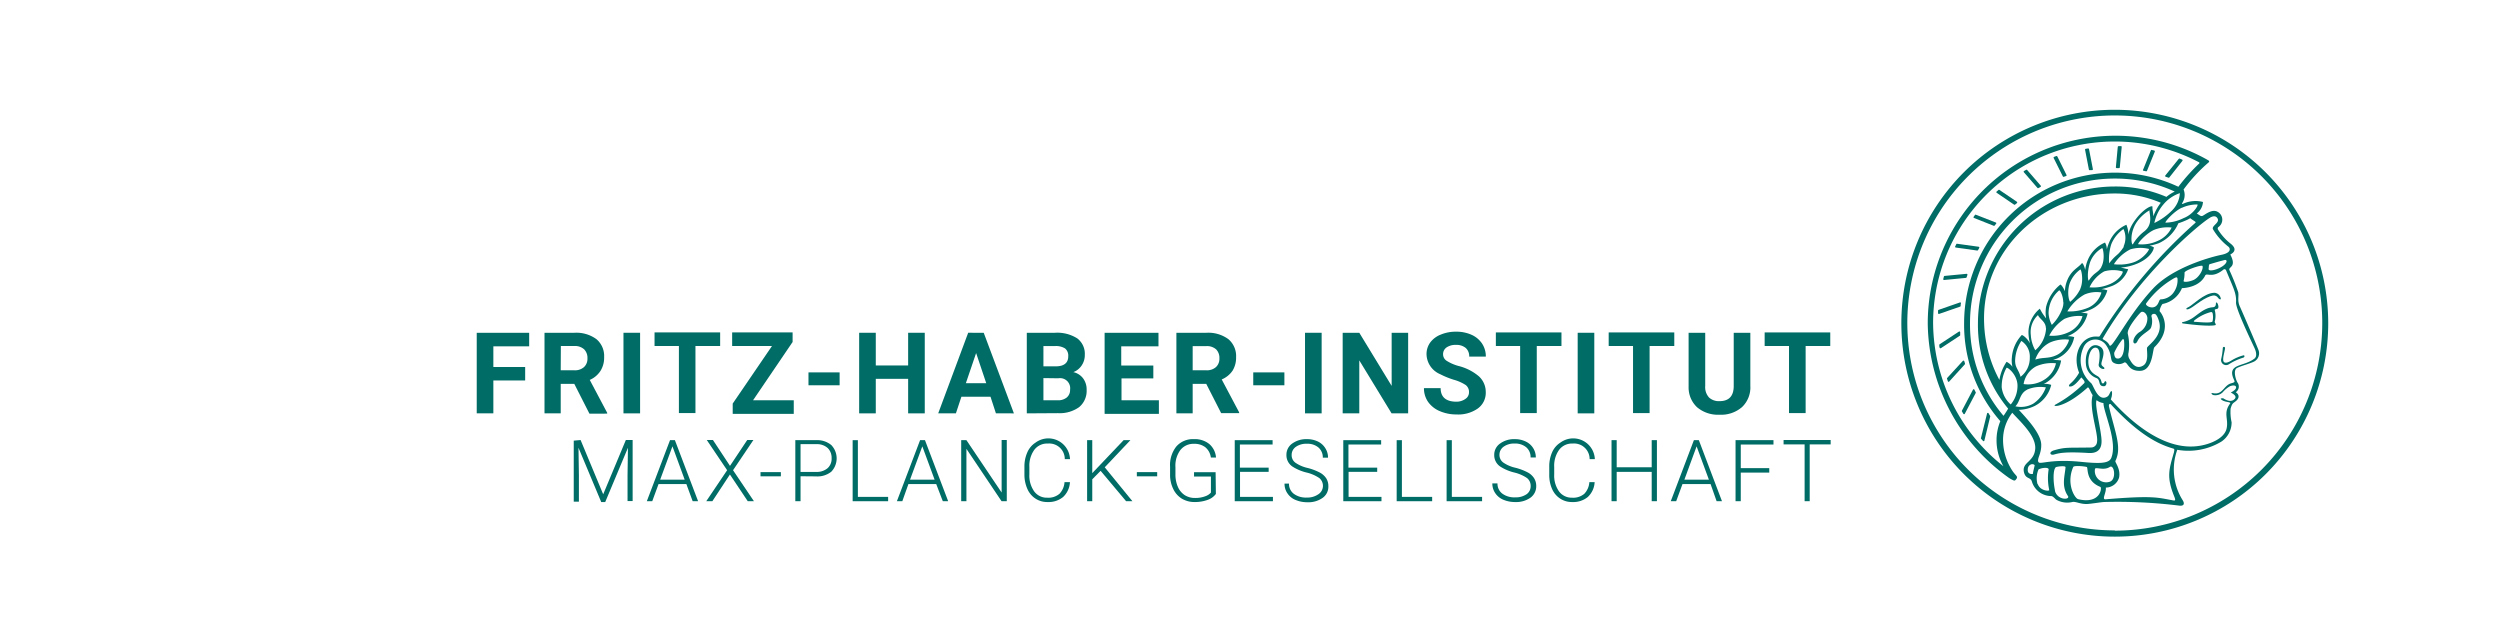 <svg xmlns="http://www.w3.org/2000/svg" viewBox="0 0 368.5 94.96"><defs><style>.cls-1{fill:#006c66;}.cls-2{fill:none;}</style></defs><g id="MPG_Minerva"><path class="cls-1" d="M311.72,16.18a31.46,31.46,0,1,0,31.46,31.46A31.5,31.5,0,0,0,311.72,16.18Zm0,62A30.58,30.58,0,1,1,342.3,47.64,30.62,30.62,0,0,1,311.72,78.22Z"/><path class="cls-1" d="M330.18,45.23c-.44-.91-.14-1.5-.27-2.17a33,33,0,0,0-1.29-3.23c-.22-.53,1.13-.4.13-2.3,0-.06,1.39-.58,0-1.65a8,8,0,0,1-1.79-2,.32.32,0,0,1,0-.39,1.32,1.32,0,0,0-.05-2.25c-.62-.38-1.34,0-2,.43-.22.14-.33.23-.56.14a5.09,5.09,0,0,1-.54-.35,2.31,2.31,0,0,0,.91-1.69,4.34,4.34,0,0,0-3,.3l-.11-.07a2.16,2.16,0,0,0,.25-2.07h0a24.33,24.33,0,0,1,3.7-4l0,0c.08-.08.11-.17,0-.26l-.32-.19a27.67,27.67,0,0,0-41.09,24.19,28.29,28.29,0,0,0,11.8,22.65,4.16,4.16,0,0,0,.83.48.25.25,0,0,0,.32-.06l.11-.14a.4.4,0,0,0,.1-.25c0-.2-.29-.38-.64-.89a8.31,8.31,0,0,1-1.42-4.54,6.53,6.53,0,0,1,1.36-4.08C297.63,62,300,64.07,300,66c-.06,2.16-2.08,2.06-1.65,3.68.28,1,1,.6,1.17,1.37a3,3,0,0,0,2.81,2.07c.19,0,.35.13.72.51a3.22,3.22,0,0,0,2.43.36c.56-.1,1.26.41,2.42.28,1.45-.16,1.82-.27,2.44-.28a74.46,74.46,0,0,1,10.81.53c.7.11.92-.2.6-.75a8.53,8.53,0,0,1-.82-7.47,9.43,9.43,0,0,0,6.49-1.2,3.4,3.4,0,0,0,1.52-2.85,6.92,6.92,0,0,1-.15-2c.22-.82.38-.8.61-1,1.09-.76.3-1.37.14-1.43a1,1,0,0,0,.31-1.37c-.2-.21-.79-1.87-.11-2.21s1.57-.53,2.42-.9a1.37,1.37,0,0,0,.71-1.82C332.46,50.45,330.25,45.37,330.18,45.23ZM299.65,69.85c-.21.05-.89.07-.74-.82.1-.55.69-.78,1-.47C299.84,69,299.69,69.41,299.65,69.85Zm26.07-37.74c.36-.23.74-.32,1-.1.78.78-.85,1.22-.51,1.81a9.13,9.13,0,0,0,2.23,2.52c.37.29.43.93-1,1.22s-7.08,1.79-10.06,4.95c-3.74,4-6.12,9.09-6.44,8.39s-1.08-.83-1-1C315.33,40.62,323.74,33.35,325.72,32.11Zm2.46,6.5c-.31.88-2.74,1.66-2.63,1,.05-.28,0-.64.19-.68s1-.31,2.24-.62C328.1,38.32,328.26,38.39,328.18,38.61ZM322,40.21c-.06-.36,2.56-1.24,2.65-1,.17.48-.54,1.77-1.42,2.1s-1.41.25-1.37.11A4.38,4.38,0,0,0,322,40.21Zm-6.09,13.67c-1.2.73-1.85-.68-2-.92a1.24,1.24,0,0,1-.16-1,7.28,7.28,0,0,0-.12-2.79c-.12-.79,1.52-2.75,1.89-3.1s.94.18,1,.76A2.35,2.35,0,0,1,315.28,49c-.77.58-.92,1.33-.77,1.53s.4.08.55-.24c.47-1,1.81-1.5,2-2a2.66,2.66,0,0,0,.06-1.67c0-.3.26-.38.48-.35s.41.43.55.81c.87,2.25-1.31,3.61-1.66,4.14C316.35,51.47,316.85,53.3,315.91,53.88Zm1.82-8.72c-.64.43-1.58-.16-1.39-.43a13.12,13.12,0,0,1,3.44-3.3c1-.64,1.14-.68,1.19-.32a3.12,3.12,0,0,1-.78,2.25,2.49,2.49,0,0,1-1.73.77C318.22,44.18,318.23,44.82,317.73,45.16ZM312,52.83c-.3-.06-.41-.64-.35-.87a9,9,0,0,1,1.2-1.93c.07-.09.22,0,.23.1C313.21,51.35,313,53.07,312,52.83Zm9.64-22.21a5.28,5.28,0,0,1,2.24-.48c.25,0-.54,1.44-2,2a6.32,6.32,0,0,1-2.67.68C319,32.77,320.45,31.14,321.6,30.62Zm-25,23.45a2.41,2.41,0,0,0-.87-.74A6.68,6.68,0,0,0,294.71,56a19,19,0,0,1-2.25-8.36c-.41-10.61,8.47-19.15,19.31-19.12a17.23,17.23,0,0,1,6.73,1.37,7.6,7.6,0,0,0-1.1,2c0-.57-.17-1-.12-1.38s-1.54.27-2.93,2.47a5.31,5.31,0,0,0-.64,1.61,3.43,3.43,0,0,0-.28-1.46,4.81,4.81,0,0,0-2.55,2.62,5.86,5.86,0,0,0-.33,1,2.09,2.09,0,0,0-.27-1,4.8,4.8,0,0,0-2.58,2.68,5.09,5.09,0,0,0-.34,1.37c-.15-.69-.41-1.11-.5-1-.57.73-1.69,1.05-2.28,2.88a4.43,4.43,0,0,0-.21,1.26c-.24-.62-.59-1-.67-1a6.14,6.14,0,0,0-2.1,3.26,4.93,4.93,0,0,0,0,1.73,7.91,7.91,0,0,1-.93-1.43A4.58,4.58,0,0,0,299,48.78a6.47,6.47,0,0,0,.22,1.83c-.47-.87-1.15-1.27-1.22-1.22a5.46,5.46,0,0,0-1.45,3.3A3.91,3.91,0,0,0,296.64,54.07Zm22.2-23.88a5.39,5.39,0,0,1,2.47-1.72,3.86,3.86,0,0,1-1.18,2.58,9.44,9.44,0,0,1-2.58,1.82A6,6,0,0,1,318.84,30.19Zm-2.77,3.91a6.47,6.47,0,0,0-1.68,1.9c-.17.27-.57-1.49.51-3.18A5.84,5.84,0,0,1,316.84,31C316.75,31.4,317.48,33,316.07,34.1Zm-3,2.25c-1,1.51-1.07,1-2.18,2.47a7.31,7.31,0,0,1,.31-2.81A5,5,0,0,1,313,33.76,3.06,3.06,0,0,1,313,36.35Zm-3.32,3c-.52.91-1,.7-1.86,2-.1.14-.33-1.07.19-2.7a4,4,0,0,1,1.77-2.08C310,36.54,310.34,38.29,309.72,39.37Zm-3.09,3.2a5.79,5.79,0,0,1-1.49,1.92c-.1.12-.57-1.1-.12-2.64a4.4,4.4,0,0,1,1.58-2.1C306.76,39.58,307.19,41.34,306.63,42.57Zm-2.51,2a2.74,2.74,0,0,1-.15.9,6.52,6.52,0,0,1-1.56,2.44,4.06,4.06,0,0,1-.48-1.76,4.46,4.46,0,0,1,1.56-3.33C303.72,42.79,304.12,43.74,304.12,44.55Zm-2.56,3.84A4.56,4.56,0,0,1,300,51.63a5.16,5.16,0,0,1-.66-2.27,3.43,3.43,0,0,1,1.06-2.92C300.6,47,301.57,47.41,301.56,48.39Zm-3.62,1.88a2.74,2.74,0,0,1,1.22,2.45,3.46,3.46,0,0,1-1.36,2.82c-.28-1.09-.81-1.31-.8-2.4A5.49,5.49,0,0,1,297.94,50.27ZM300.12,54a5.76,5.76,0,0,1,2.93-.45A3.81,3.81,0,0,1,301.28,56a4.46,4.46,0,0,1-3,.61A3.62,3.62,0,0,1,300.12,54ZM300,53a4.45,4.45,0,0,1,2.13-2.5h0a5.53,5.53,0,0,1,2.8-.44c.16.06-.51,1.67-1.74,2.26S301.26,52.61,300,53Zm2.06-3.53A6.47,6.47,0,0,1,304.3,47a5.32,5.32,0,0,1,2.66-.4,3.72,3.72,0,0,1-1.86,2.28A5.56,5.56,0,0,1,302.07,49.48Zm2.67-3.58a7,7,0,0,1,2.51-2.47,4.5,4.5,0,0,1,2.51-.31,3.47,3.47,0,0,1-1.93,2.24A7.1,7.1,0,0,1,304.74,45.9ZM308,42.35A5.13,5.13,0,0,1,310.17,40a4.88,4.88,0,0,1,2.66,0c.28,0-.4,1.35-2,1.94A6.06,6.06,0,0,1,308,42.35Zm3.59-3.41A6.22,6.22,0,0,1,314,36.76a5.18,5.18,0,0,1,2.74-.07c.16.06-.82,1.52-2.32,2A6.62,6.62,0,0,1,311.54,38.94ZM315.18,36c-.16-.11,1.27-1.71,2.44-2.16a5.37,5.37,0,0,1,2.48-.3,4,4,0,0,1-2.13,2A5.51,5.51,0,0,1,315.18,36ZM295.3,68.72a27.16,27.16,0,0,1-10.36-21.08,26.77,26.77,0,0,1,39.2-23.72.12.12,0,0,1,0,.2,28.22,28.22,0,0,0-3.05,3.41,22,22,0,0,0-9.39-2.08,22.21,22.21,0,0,0-22.19,22.19,21.61,21.61,0,0,0,5.34,14.44,7.23,7.23,0,0,0-.56,2.82A7.7,7.7,0,0,0,295.3,68.72Zm0-7.45h0a20.75,20.75,0,0,1-4.92-13.64,21.33,21.33,0,0,1,21.31-21.31,21.1,21.1,0,0,1,8.87,1.92,5.73,5.73,0,0,0-1.23.78,19.06,19.06,0,0,0-7.64-1.53,20.17,20.17,0,0,0-20.14,20.14A19.22,19.22,0,0,0,296,60.23C295.86,60.49,295.62,60.86,295.34,61.27Zm1.06-1.67a4.05,4.05,0,0,1-1.31-2.5c0-.06,0-.12,0-.18a5.66,5.66,0,0,1,.71-2.7c.15-.14,1.6,1,1.62,2.61A4.27,4.27,0,0,1,296.4,59.6Zm2.41-2.16a5,5,0,0,1,2.79-.34,4.8,4.8,0,0,1-1.86,2.4,3.67,3.67,0,0,1-2.63.39C297.81,59.13,297.67,58,298.81,57.44Zm1.56,13.92a3.27,3.27,0,0,1,.15-2.17c.52-.26,1.47-.35,1.49,0a8.23,8.23,0,0,0,.09,3.06C302,72.43,300.71,72.33,300.37,71.36Zm.09-3.31c-.1-.6.47-1.17.46-2.47,0-1.59-2-3.77-3.31-5.17a5.67,5.67,0,0,0,2.36-.58,4.71,4.71,0,0,0,2.42-3.1,2.83,2.83,0,0,0-1.11-.14l.22-.11a4.72,4.72,0,0,0,2.35-3.34,6.05,6.05,0,0,0-1.2-.07l.59-.22a4.32,4.32,0,0,0,2.54-3.16,3.05,3.05,0,0,0-1-.13,5.25,5.25,0,0,0,.55-.25,4.62,4.62,0,0,0,2.42-3.09,3.51,3.51,0,0,0-1-.11,7.27,7.27,0,0,0,1.35-.44,4.34,4.34,0,0,0,2.56-2.87,2.67,2.67,0,0,0-.89-.17,13,13,0,0,0,1.31-.38,4.15,4.15,0,0,0,2.66-2.58c-.27,0-.64-.15-1.11-.23a7.84,7.84,0,0,0,1.95-.4c2.14-.73,2.9-2,2.94-2.58a1.63,1.63,0,0,0-.67-.24,7.83,7.83,0,0,0,1.39-.37,5.65,5.65,0,0,0,2.89-2.94,10.27,10.27,0,0,0,1.17-.45,3.81,3.81,0,0,0,.57-.3c.1.08.26.19.49.34s.41.24.26.36A76.13,76.13,0,0,0,309.5,49.54c-.07.1-.18.08-.37.07-2.39-.16-3.74,2.67-2.67,5.33a6,6,0,0,1-1.35,1.66c-.09.08-.31.41.07.37.56,0,1.27-.94,1.61-1.34.14.18.66.61.41.86A18.79,18.79,0,0,1,303,59.62c-.76.38,1.26.63,4.71-2.49.2-.18.44.72.75,1.11-.59,1.95.87,5.73.64,6.91a.87.87,0,0,1-.85.81c-3.42.07-3.75-.09-5.49.42-.81.24-.6.78,0,.62s1.37-.46,5.06-.23c.91.06,1.94-.18,1.95-1.7s-1.1-5.51-.72-6.08a2,2,0,0,0,1,.42c0,1.34,2.12,5.69,1.15,8.09-.36.89-1.93.83-4.62.56C302,67.61,300.55,68.6,300.46,68.05ZM311,71a1.67,1.67,0,0,1-2.19-1.91c.17-.27,1.3.31,2.17-.26C311.64,68.4,312,70.65,311,71Zm-8.09,1.31c-.25-1.11-.35-3,.11-3.44.09-.09,1.46-.28,1.44,0-.11,1.32-.64,2.79.36,4.25C305.18,73.7,303.23,73.78,302.89,72.31Zm3.4,1.26c-.48-.12-1.8-2.23-.72-4.73.11-.27,1.76-.1,2,0s-.22,2.05,2,2.93C309.87,71.84,309.63,74.39,306.29,73.57Zm14.16-7c-.77,2.65-1.15,3.71,0,6.58.15.39.26.67-.07.62-2.32-.4-2.82-.78-10.08-.17-.53,0,.17-1,.08-1.73a2.06,2.06,0,0,0,1.95-1.47c.27-1.31-.64-2.27-.54-2.46,1-2-.07-4.24-.94-8-.08-.35.12-.5.27-.34,4.67,5.06,7.65,6.06,9.26,6.54C320.54,66.21,320.5,66.39,320.45,66.56Zm11.94-13.8c-1,.86-2.47.93-3.08,1.48-.32.29-.46.74-.12,1.55.2.47.33.52-.34.7-1.08.29-1.23,1.72-2.62,1.46-.55-.11-.15.25,0,.27a1.53,1.53,0,0,0,1.38-.41,3.91,3.91,0,0,1,1.07-.89c.44-.17.89-.16.9.17s-.55.65-.79.76c.29.15,1.15.59.41,1.09-.57.39-1.37-.15-1.48-.22s-.5,0-.39.09c.43.52,1.58.38,1.37.66-1.06,1.42-.2,2.26-.52,3.69s-2.31,2.25-3.84,2.52c-5.21.94-10.27-3.49-13.23-6.82.27-.63.23-1.46,0-1.17s-.21.74-.83.9c-1.19.3-1.7-1.77-2.07-2.13a4.46,4.46,0,0,1-1.16-5.18,1.91,1.91,0,0,1,3.41-.35c.9,1.33.49,2.09,1,2.49a1.52,1.52,0,0,0,1.64,0c.54-.15.5,1.3,2.37,1.23s1.78-3.2,2.07-3.48c2.58-2.51,1.26-4.76.79-5.28-.12-.14.29-1.07.44-1.1a3.9,3.9,0,0,0,2.83-2.33s2.52,0,3.42-1.85c.23-.48,1,.47,2.66-.85a.25.25,0,0,1,.43.09c1.08,2.65,1.54,3.38,1.46,4.73-.06,1,2.62,6.43,2.81,6.91S332.64,52.54,332.39,52.76Z"/><path class="cls-1" d="M326.34,43.16c-1.47.05-3.17,1.84-3.73,2.09s-.37.43,0,.31c.73-.27,1.77-1.38,3.2-1.9,1.14-.41,1.06.52,1.49.47C327.47,44.11,327.18,43.12,326.34,43.16Z"/><path class="cls-1" d="M326.67,44.59c-.12,0,.12.66-.51.7-1.38.08-2.47,1.38-3.31,1.78a3.81,3.81,0,0,1-1.14.41c-.11,0-.07.18,0,.19,3.52.47,4.86.34,4.89.21s-.19-.36-.14-.51a3.22,3.22,0,0,0,0-1.64c-.07-.25.52-.08.52-.41C327.05,45.15,326.87,44.54,326.67,44.59Zm-.54,2.77c-.07.28-1.64.15-2.49.08-.2,0-.54,0,.11-.44a6.51,6.51,0,0,1,2.13-1,.22.22,0,0,1,.26.18A2.72,2.72,0,0,1,326.13,47.36Z"/><path class="cls-1" d="M330.71,52.37a6.36,6.36,0,0,0-1.75.74c-.24.15-1.34.83-1.26-.24,0-.38.27-1.31.27-1.56s-.32-.24-.33,0a9.87,9.87,0,0,1-.23,1.58.74.74,0,0,0,1.1.82,8.82,8.82,0,0,1,2.17-1C330.86,52.65,330.9,52.37,330.71,52.37Z"/><path class="cls-1" d="M310.37,56.2c-.2-.08-.15.35-.43.31s-.06-.4-.54-.9c-.23-.26-.83-.36-1.28-1.07-.7-1.12-.09-3.61.93-3.26.57.2.47,1.53.3,2.42-.11.55.75.82.83.63s-.32-.29-.42-.59c-.16-.45,1.05-2.27-.53-2.8-1.15-.38-1.91,1.07-1.77,2.67A2.37,2.37,0,0,0,309,55.72c.7.26.17,1.21,1.11,1.21C310.51,56.94,310.6,56.29,310.37,56.2Z"/><path class="cls-1" d="M319.6,26.18a.12.12,0,0,0,.14,0l1.95-2.47a.13.13,0,0,0-.05-.19l-.33-.13a.11.11,0,0,0-.14,0l-2,2.47a.12.12,0,0,0,.05.19Z"/><path class="cls-1" d="M316,25.18l.34.07a.12.12,0,0,0,.13-.08l1.15-2.82a.14.14,0,0,0-.09-.17l-.38-.08a.07.07,0,0,0-.08,0c-.15.36-.94,2.33-1.16,2.87A.12.12,0,0,0,316,25.18Z"/><path class="cls-1" d="M312,24.78h.34a.12.12,0,0,0,.12-.11l.28-3a.11.11,0,0,0-.11-.13h-.35a.13.13,0,0,0-.12.11l-.28,3A.12.12,0,0,0,312,24.78Z"/><path class="cls-1" d="M308.05,25.08l.34,0a.13.13,0,0,0,.1-.15l-.57-2.95a.13.13,0,0,0-.14-.1l-.34.05a.13.13,0,0,0-.1.15l.57,2.95A.12.12,0,0,0,308.05,25.08Z"/><path class="cls-1" d="M304.06,26a.12.12,0,0,0,.15.06l.32-.11a.12.12,0,0,0,.07-.17l-1.35-2.72a.13.13,0,0,0-.15-.06l-.32.12a.12.12,0,0,0-.07.17Z"/><path class="cls-1" d="M300.33,27.71a.11.11,0,0,0,.15,0l.31-.17a.13.13,0,0,0,0-.19l-2-2.31a.14.14,0,0,0-.16,0l-.3.17a.13.13,0,0,0,0,.19Z"/><path class="cls-1" d="M296.87,30.16a.12.12,0,0,0,.15,0l.27-.22a.13.13,0,0,0,0-.2L294.72,28a.11.11,0,0,0-.15,0l-.26.23a.12.12,0,0,0,0,.19Z"/><path class="cls-1" d="M293.85,33.27a.11.11,0,0,0,.14,0l.22-.27a.12.12,0,0,0,0-.19l-2.94-1.15a.12.12,0,0,0-.14,0l-.21.29a.11.11,0,0,0,.05.18Z"/><path class="cls-1" d="M288.29,36.49l3.15.44a.15.15,0,0,0,.13-.07l.17-.31a.12.12,0,0,0-.09-.18l-3.17-.44a.1.1,0,0,0-.12.06l-.16.32A.12.12,0,0,0,288.29,36.49Z"/><path class="cls-1" d="M286.57,41.27l3.21-.31a.12.12,0,0,0,.1-.09l.12-.35a.13.13,0,0,0-.13-.16l-3.23.31a.13.13,0,0,0-.11.09l-.09.35A.12.12,0,0,0,286.57,41.27Z"/><path class="cls-1" d="M289,45.09c0-.13,0-.25.05-.38a.12.12,0,0,0-.16-.13l-3.13,1.09a.14.14,0,0,0-.09.11c0,.12,0,.24,0,.37a.12.12,0,0,0,.16.12l3.11-1.08A.11.11,0,0,0,289,45.09Z"/><path class="cls-1" d="M288.93,49.36l0-.39a.12.12,0,0,0-.19-.09l-2.83,1.86a.14.14,0,0,0-.06.12c0,.13,0,.25.05.38a.13.13,0,0,0,.19.08l2.81-1.85A.11.11,0,0,0,288.93,49.36Z"/><path class="cls-1" d="M289.64,53.64c0-.13-.07-.26-.1-.4a.13.13,0,0,0-.21-.05L287,55.73a.11.11,0,0,0,0,.12l.12.37a.12.12,0,0,0,.21,0l2.28-2.51A.11.11,0,0,0,289.64,53.64Z"/><path class="cls-1" d="M290.82,57.43l-1.63,3.1a.13.13,0,0,0,0,.12l.21.34a.12.12,0,0,0,.21,0l1.61-3.06a.11.11,0,0,0,0-.11c-.06-.12-.13-.25-.19-.38A.12.12,0,0,0,290.82,57.43Z"/><path class="cls-1" d="M293.11,60.91a.12.12,0,0,0-.22.05L292,64.55a.14.14,0,0,0,0,.11l.28.31a.12.12,0,0,0,.21,0l.86-3.55a.11.11,0,0,0,0-.1Z"/></g><g id="MPI_DE_Master_einzeilig"><g id="MPI_DE_Editierbare_Unterzeile_einzeilig"><path class="cls-1" d="M85.58,64.86l3.33,8,3.34-8h1v9H92.5V70l.06-4-3.35,8h-.59L85.27,66l.06,4v3.95h-.76v-9Z"/><path class="cls-1" d="M101.17,71.35h-4.1l-.93,2.53h-.8l3.42-9h.72l3.42,9h-.8Zm-3.86-.65h3.61l-1.8-4.91Z"/><path class="cls-1" d="M107.6,68.67l2.54-3.81h.91l-3,4.45,3.08,4.57h-.91l-2.63-3.94L105,73.88h-.9l3.08-4.57-3-4.45h.91Z"/><path class="cls-1" d="M115.1,70.21h-3v-.62h3Z"/><path class="cls-1" d="M118,70.2v3.68h-.77v-9h3.08a3.24,3.24,0,0,1,2.22.72,2.83,2.83,0,0,1,0,3.93,3.28,3.28,0,0,1-2.27.69Zm0-.64h2.31A2.44,2.44,0,0,0,122,69a1.87,1.87,0,0,0,.58-1.47,2,2,0,0,0-.58-1.49,2.31,2.31,0,0,0-1.64-.57H118Z"/><path class="cls-1" d="M126.45,73.24h4.46v.64h-5.23v-9h.77Z"/><path class="cls-1" d="M138,71.35h-4.1L133,73.88h-.8l3.42-9h.72l3.42,9h-.79Zm-3.86-.65h3.62l-1.81-4.91Z"/><path class="cls-1" d="M148.4,73.88h-.77l-5.18-7.72v7.72h-.77v-9h.77l5.19,7.72V64.86h.76Z"/><path class="cls-1" d="M157.71,71.07a3.21,3.21,0,0,1-1,2.18,3.37,3.37,0,0,1-2.3.75,3.11,3.11,0,0,1-1.77-.5,3.23,3.23,0,0,1-1.2-1.42A5.14,5.14,0,0,1,151,70V68.8a5.13,5.13,0,0,1,.43-2.13,3.22,3.22,0,0,1,1.21-1.43,3.19,3.19,0,0,1,5.08,2.44h-.77a2.29,2.29,0,0,0-2.49-2.3,2.36,2.36,0,0,0-2,.92,4,4,0,0,0-.73,2.53v1.11a4,4,0,0,0,.71,2.49,2.29,2.29,0,0,0,1.92.93,2.53,2.53,0,0,0,1.8-.57,2.72,2.72,0,0,0,.75-1.72Z"/><path class="cls-1" d="M162.23,69.4,161,70.65v3.23h-.76v-9H161v4.86l4.62-4.86h1l-3.78,4,4.08,5h-.93Z"/><path class="cls-1" d="M170.57,70.21h-3v-.62h3Z"/><path class="cls-1" d="M179.22,72.81a2.58,2.58,0,0,1-1.24.88,5.43,5.43,0,0,1-1.89.31,3.6,3.6,0,0,1-1.89-.5,3.37,3.37,0,0,1-1.27-1.44,4.7,4.7,0,0,1-.46-2.13V68.79a4.37,4.37,0,0,1,.94-3A3.25,3.25,0,0,1,176,64.73a3.38,3.38,0,0,1,2.24.71,2.91,2.91,0,0,1,1,2h-.76a2.33,2.33,0,0,0-.81-1.51,2.58,2.58,0,0,0-1.67-.51,2.44,2.44,0,0,0-2,.9,3.84,3.84,0,0,0-.74,2.53v1.07a4.51,4.51,0,0,0,.35,1.82,2.79,2.79,0,0,0,1,1.23,2.75,2.75,0,0,0,1.51.43,4.15,4.15,0,0,0,1.69-.31,1.94,1.94,0,0,0,.68-.48V70.24H176V69.6h3.18Z"/><path class="cls-1" d="M187,69.55h-4.22v3.69h4.85v.64H182v-9h5.58v.64h-4.82v3.41H187Z"/><path class="cls-1" d="M195,71.66a1.48,1.48,0,0,0-.53-1.19,5.69,5.69,0,0,0-1.93-.83,6.72,6.72,0,0,1-2-.85,2,2,0,0,1-.92-1.73,2,2,0,0,1,.85-1.68,3.53,3.53,0,0,1,2.18-.65,3.63,3.63,0,0,1,1.61.35,2.6,2.6,0,0,1,1.1,1,2.52,2.52,0,0,1,.39,1.38h-.77a1.91,1.91,0,0,0-.63-1.49,2.49,2.49,0,0,0-1.7-.56,2.67,2.67,0,0,0-1.65.46,1.44,1.44,0,0,0-.61,1.21,1.35,1.35,0,0,0,.55,1.12,5.12,5.12,0,0,0,1.77.77,8.15,8.15,0,0,1,1.84.69,2.6,2.6,0,0,1,.94.85,2.13,2.13,0,0,1,.31,1.17,2,2,0,0,1-.85,1.71,3.61,3.61,0,0,1-2.24.64,4.34,4.34,0,0,1-1.75-.34,2.6,2.6,0,0,1-1.21-1,2.43,2.43,0,0,1-.41-1.41H190a1.82,1.82,0,0,0,.71,1.51,3,3,0,0,0,1.9.55,2.82,2.82,0,0,0,1.69-.47A1.47,1.47,0,0,0,195,71.66Z"/><path class="cls-1" d="M203,69.55h-4.22v3.69h4.85v.64H198v-9h5.58v.64h-4.82v3.41H203Z"/><path class="cls-1" d="M206.64,73.24h4.46v.64h-5.23v-9h.77Z"/><path class="cls-1" d="M214,73.24h4.46v.64h-5.23v-9H214Z"/><path class="cls-1" d="M225.62,71.66a1.48,1.48,0,0,0-.53-1.19,5.71,5.71,0,0,0-1.92-.83,6.69,6.69,0,0,1-2-.85,2,2,0,0,1-.92-1.73,2,2,0,0,1,.86-1.68,3.48,3.48,0,0,1,2.17-.65,3.63,3.63,0,0,1,1.61.35,2.57,2.57,0,0,1,1.49,2.35h-.77a1.91,1.91,0,0,0-.63-1.49,2.49,2.49,0,0,0-1.7-.56,2.62,2.62,0,0,0-1.64.46,1.45,1.45,0,0,0-.62,1.21,1.38,1.38,0,0,0,.55,1.12,5.12,5.12,0,0,0,1.77.77,8.15,8.15,0,0,1,1.84.69,2.52,2.52,0,0,1,.94.85,2.14,2.14,0,0,1,.32,1.17,2.06,2.06,0,0,1-.85,1.71,3.64,3.64,0,0,1-2.25.64,4.34,4.34,0,0,1-1.75-.34,2.65,2.65,0,0,1-1.21-1,2.51,2.51,0,0,1-.41-1.41h.76a1.82,1.82,0,0,0,.71,1.51,3,3,0,0,0,1.9.55,2.8,2.8,0,0,0,1.69-.47A1.44,1.44,0,0,0,225.62,71.66Z"/><path class="cls-1" d="M235.05,71.07a3.21,3.21,0,0,1-1,2.18,3.37,3.37,0,0,1-2.3.75,3.11,3.11,0,0,1-1.77-.5,3.23,3.23,0,0,1-1.2-1.42,5,5,0,0,1-.42-2.1V68.8a5.12,5.12,0,0,1,.42-2.13A3.22,3.22,0,0,1,230,65.24a3.19,3.19,0,0,1,5.08,2.44h-.77a2.29,2.29,0,0,0-2.49-2.3,2.36,2.36,0,0,0-2,.92,4,4,0,0,0-.73,2.53v1.11a4,4,0,0,0,.71,2.49,2.31,2.31,0,0,0,1.92.93,2.53,2.53,0,0,0,1.8-.57,2.72,2.72,0,0,0,.75-1.72Z"/><path class="cls-1" d="M244.23,73.88h-.77V69.55H238.3v4.33h-.76v-9h.76v4h5.16v-4h.77Z"/><path class="cls-1" d="M252.14,71.35H248l-.93,2.53h-.8l3.41-9h.73l3.41,9h-.79Zm-3.86-.65h3.61l-1.81-4.91Z"/><path class="cls-1" d="M260.79,69.66h-4.2v4.22h-.77v-9h5.59v.64h-4.82V69h4.2Z"/><path class="cls-1" d="M269.84,65.5h-3.09v8.38H266V65.5H262.9v-.64h6.94Z"/></g><g id="MPI_DE_Editierbare_Unterzeile_einzeilig_Kopie" data-name="MPI_DE_Editierbare_Unterzeile_einzeilig Kopie"><path class="cls-1" d="M77.41,56.08H72.72v4.85H70.27V49.05H78v2H72.72V54.1h4.69Z"/><path class="cls-1" d="M84.65,56.58h-2v4.35H80.26V49.05h4.41a5,5,0,0,1,3.24.94,3.25,3.25,0,0,1,1.14,2.65,3.67,3.67,0,0,1-.52,2A3.56,3.56,0,0,1,86.93,56l2.57,4.85v.12H86.88Zm-2-2h2a2,2,0,0,0,1.43-.47,1.66,1.66,0,0,0,.51-1.29,1.78,1.78,0,0,0-.48-1.32A2,2,0,0,0,84.67,51h-2Z"/><path class="cls-1" d="M94.35,60.93H91.9V49.05h2.45Z"/><path class="cls-1" d="M106.15,51h-3.64v9.89h-2.44V51H96.48v-2h9.67Z"/><path class="cls-1" d="M111,59h6v2h-9V59.49L113.79,51h-5.87v-2h8.91v1.41Z"/><path class="cls-1" d="M123.76,56.79h-4.59v-1.9h4.59Z"/><path class="cls-1" d="M136.31,60.93h-2.45V55.84h-4.77v5.09h-2.45V49.05h2.45v4.82h4.77V49.05h2.45Z"/><path class="cls-1" d="M146,58.48h-4.29l-.81,2.45h-2.61l4.42-11.88H145l4.45,11.88H146.8Zm-3.63-2h3l-1.49-4.44Z"/><path class="cls-1" d="M151.35,60.93V49.05h4.16a5.49,5.49,0,0,1,3.28.83,2.84,2.84,0,0,1,1.11,2.43,2.7,2.7,0,0,1-.45,1.54,2.57,2.57,0,0,1-1.24,1,2.5,2.5,0,0,1,1.44.92,2.73,2.73,0,0,1,.52,1.7A3.13,3.13,0,0,1,159.08,60a4.91,4.91,0,0,1-3.12.9ZM153.8,54h1.81c1.23,0,1.85-.51,1.85-1.48a1.37,1.37,0,0,0-.47-1.16,2.54,2.54,0,0,0-1.48-.35H153.8Zm0,1.73V59h2.09a2,2,0,0,0,1.35-.41,1.42,1.42,0,0,0,.49-1.14A1.49,1.49,0,0,0,156,55.76Z"/><path class="cls-1" d="M170,55.78h-4.69V59h5.51v2h-8V49.05h7.94v2h-5.49v2.83H170Z"/><path class="cls-1" d="M177.8,56.58h-2v4.35H173.4V49.05h4.42a5,5,0,0,1,3.24.94,3.25,3.25,0,0,1,1.14,2.65,3.67,3.67,0,0,1-.52,2,3.61,3.61,0,0,1-1.6,1.29l2.57,4.85v.12H180Zm-2-2h2a2,2,0,0,0,1.43-.47,1.66,1.66,0,0,0,.51-1.29,1.78,1.78,0,0,0-.48-1.32,2,2,0,0,0-1.46-.48h-2Z"/><path class="cls-1" d="M189.32,56.79h-4.59v-1.9h4.59Z"/><path class="cls-1" d="M194.81,60.93h-2.45V49.05h2.45Z"/><path class="cls-1" d="M207.56,60.93h-2.44l-4.76-7.81v7.81h-2.45V49.05h2.45l4.77,7.83V49.05h2.43Z"/><path class="cls-1" d="M216.53,57.81a1.27,1.27,0,0,0-.49-1.06,6.33,6.33,0,0,0-1.77-.78,12.64,12.64,0,0,1-2-.82,3.27,3.27,0,0,1-2-2.94,2.9,2.9,0,0,1,.54-1.72,3.51,3.51,0,0,1,1.56-1.17,5.69,5.69,0,0,1,2.28-.43,5.43,5.43,0,0,1,2.26.46,3.62,3.62,0,0,1,1.55,1.3,3.39,3.39,0,0,1,.55,1.91h-2.45a1.61,1.61,0,0,0-.51-1.27,2.11,2.11,0,0,0-1.44-.45,2.29,2.29,0,0,0-1.4.38,1.2,1.2,0,0,0-.5,1,1.14,1.14,0,0,0,.59,1,6.4,6.4,0,0,0,1.71.73A7.44,7.44,0,0,1,218,55.48,3.12,3.12,0,0,1,219,57.8a2.84,2.84,0,0,1-1.17,2.41,5,5,0,0,1-3.14.88,6.12,6.12,0,0,1-2.49-.5,4,4,0,0,1-1.72-1.38,3.53,3.53,0,0,1-.59-2h2.46c0,1.31.78,2,2.34,2A2.28,2.28,0,0,0,216,58.8,1.15,1.15,0,0,0,216.53,57.81Z"/><path class="cls-1" d="M230.16,51h-3.64v9.89h-2.45V51h-3.58v-2h9.67Z"/><path class="cls-1" d="M235,60.93h-2.45V49.05H235Z"/><path class="cls-1" d="M246.79,51h-3.64v9.89h-2.44V51h-3.59v-2h9.67Z"/><path class="cls-1" d="M258,49.05v7.82A4,4,0,0,1,256.78,60a4.71,4.71,0,0,1-3.33,1.13,4.78,4.78,0,0,1-3.3-1.1,4,4,0,0,1-1.25-3V49.05h2.45v7.84a2.26,2.26,0,0,0,.56,1.7,2.13,2.13,0,0,0,1.54.54c1.38,0,2.08-.73,2.1-2.17V49.05Z"/><path class="cls-1" d="M269.78,51h-3.63v9.89H263.7V51h-3.59v-2h9.67Z"/><rect class="cls-2" x="-0.25" y="-0.27" width="368.5" height="95.25"/></g></g></svg>